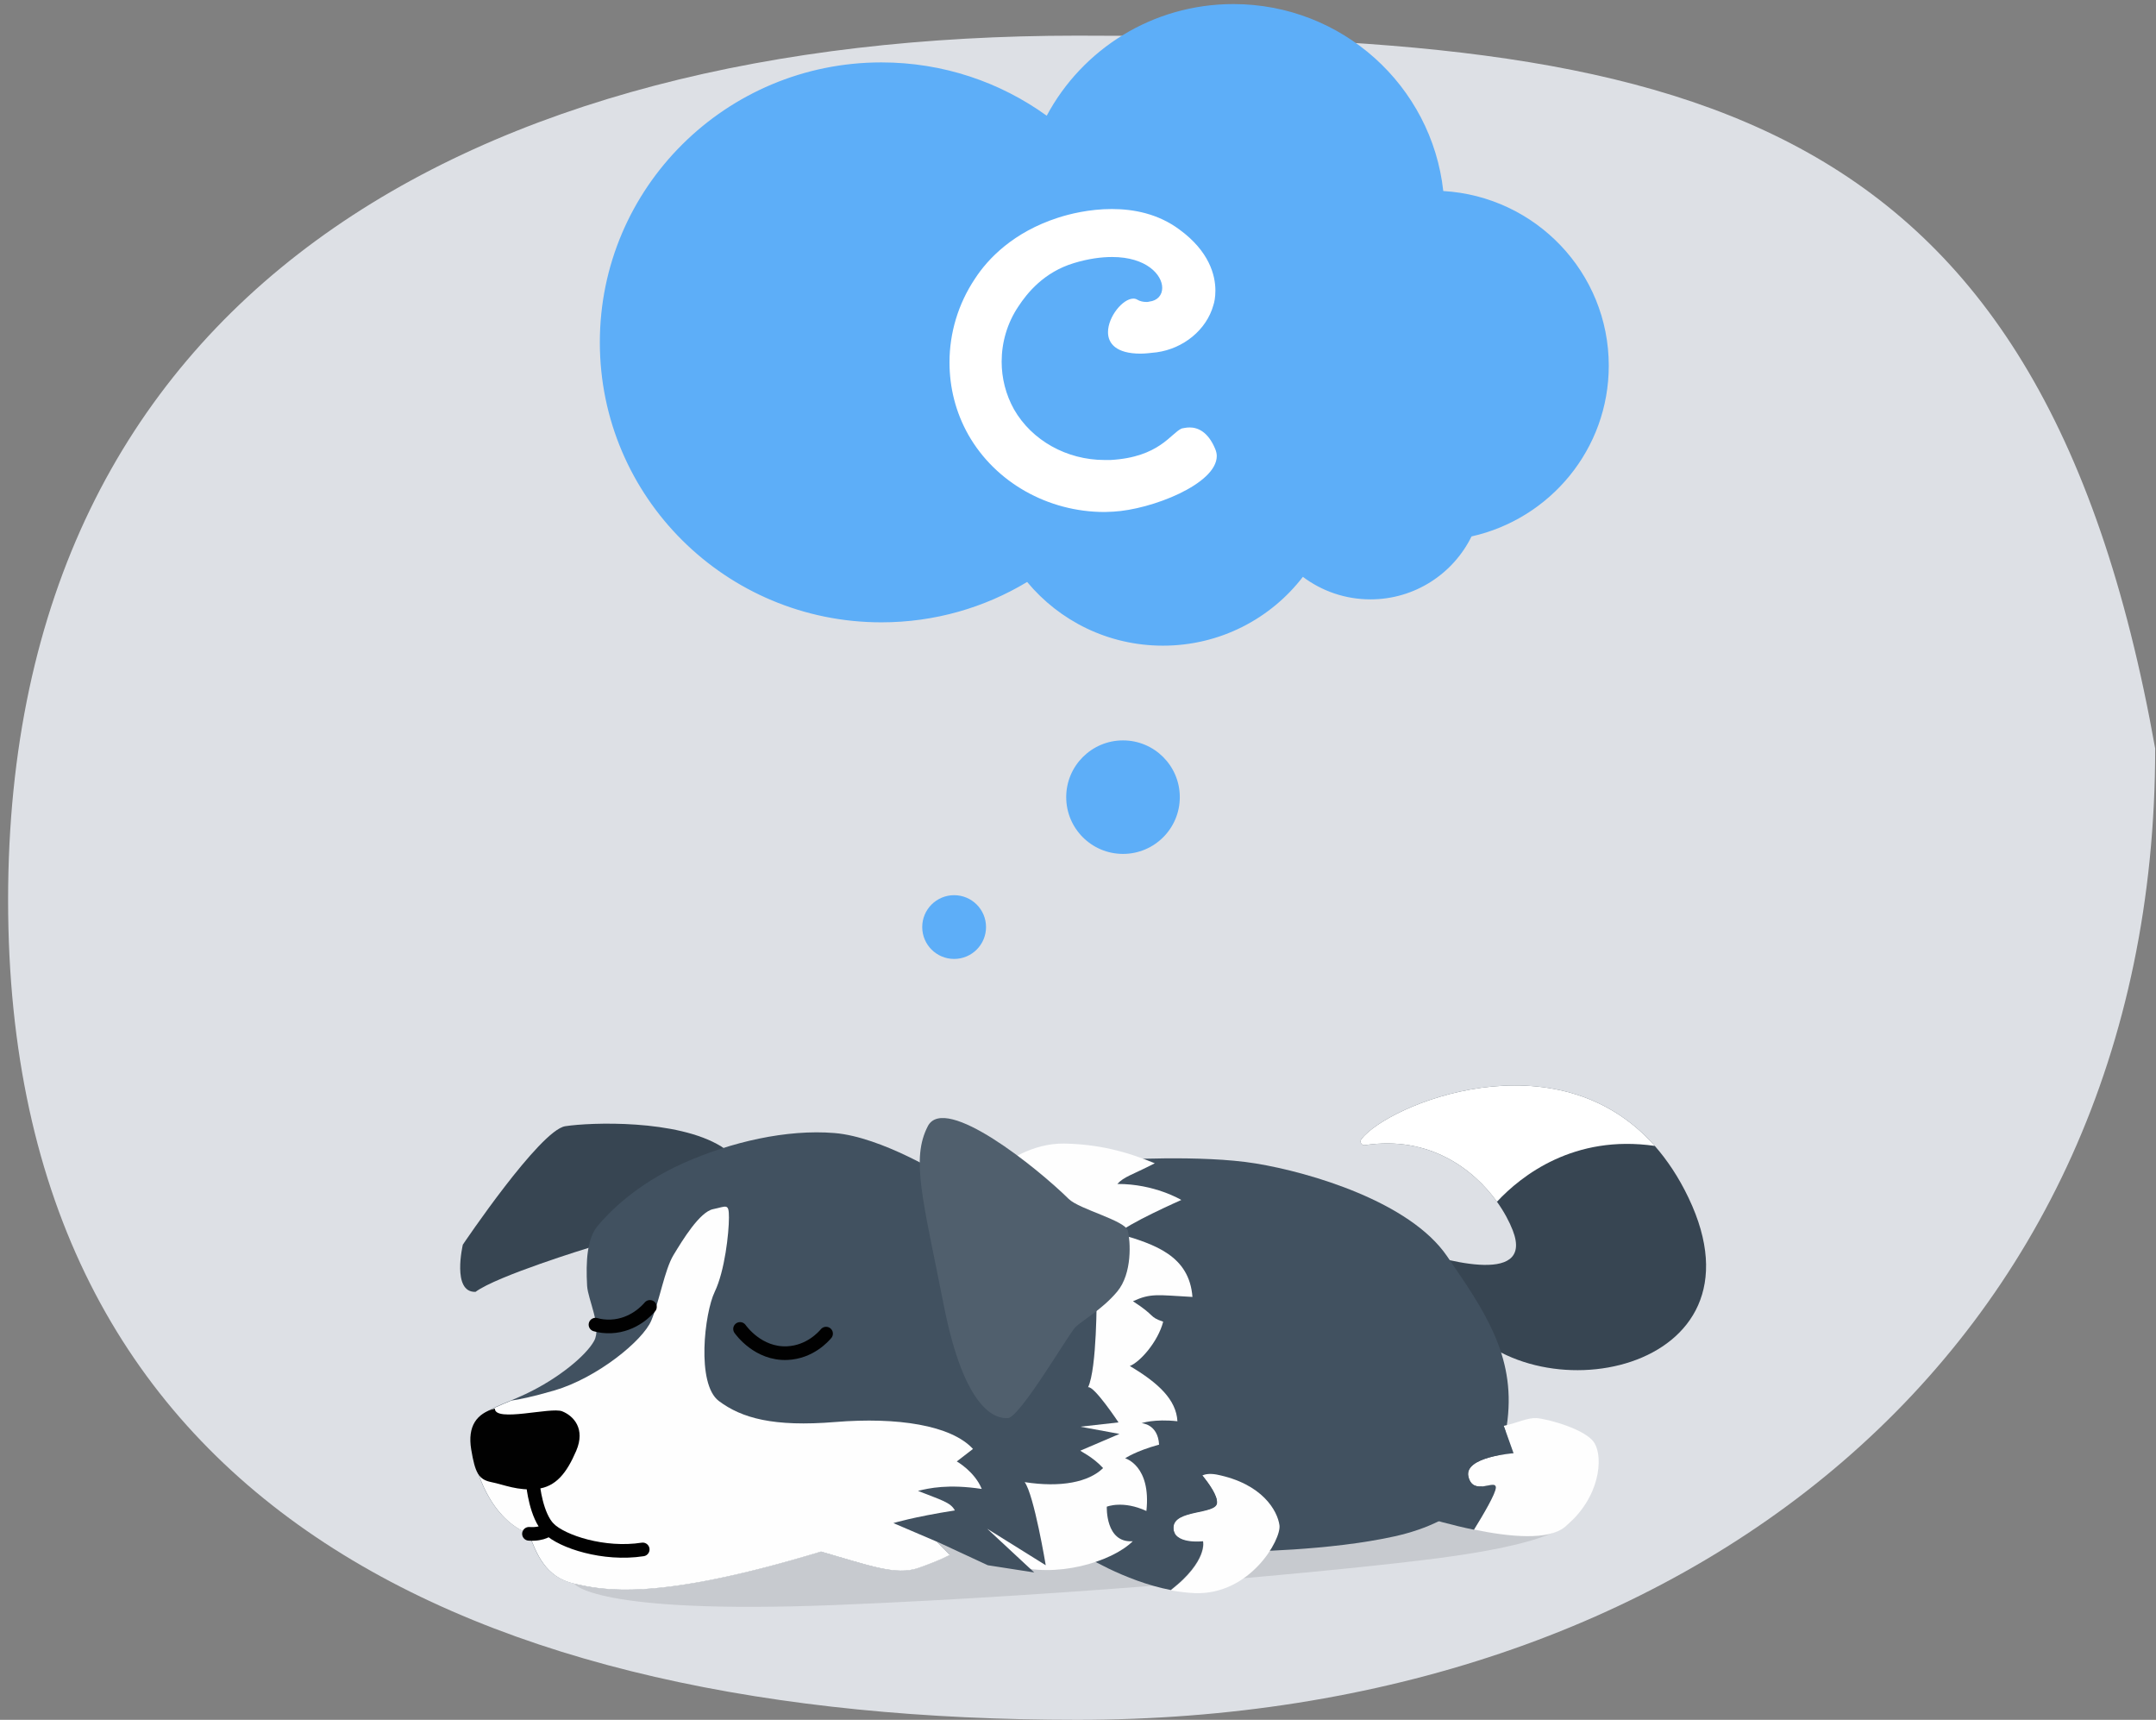 <svg width="242" height="193" viewBox="0 0 242 193" fill="none" xmlns="http://www.w3.org/2000/svg">
<rect x="0" y="0" width="242" height="193" fill="#808080" stroke="none"/>
<path d="M241.909 84C241.909 151.931 188.84 193 120.909 193C52.978 193 0.909 168.931 0.909 101C0.909 33.069 52.978 4 120.909 4C188.84 4 228.909 11 241.909 84Z" fill="url(#paint0_linear)"/>
<path fill-rule="evenodd" clip-rule="evenodd" d="M98.933 69.839C104.92 69.839 110.52 68.183 115.292 65.308C118.915 69.674 124.398 72.457 130.537 72.457C136.94 72.457 142.632 69.428 146.241 64.733C148.354 66.32 150.98 67.261 153.828 67.261C158.808 67.261 163.115 64.382 165.172 60.198C173.989 58.229 180.576 50.399 180.576 41.039C180.576 30.587 172.361 22.042 162 21.437C160.705 9.639 150.65 0.457 138.438 0.457C129.358 0.457 121.47 5.533 117.489 12.986C112.278 9.222 105.866 7.003 98.933 7.003C81.478 7.003 67.329 21.069 67.329 38.421C67.329 55.773 81.478 69.839 98.933 69.839Z" fill="#5DAEF8"/>
<path d="M133.534 47.969C134.42 47.969 135.575 48.421 136.384 50.341C136.499 50.604 136.576 50.906 136.576 51.169C136.576 54.332 129.221 57.194 124.946 57.419C124.638 57.419 124.291 57.457 123.983 57.457C117.629 57.457 111.737 54.144 108.694 48.797C107.269 46.274 106.576 43.488 106.576 40.664C106.576 37.389 107.539 34.113 109.426 31.289C110.889 29.03 113.739 26.055 118.746 24.436C120.016 24.022 122.25 23.457 124.792 23.457C127.257 23.457 129.991 23.984 132.378 25.754C135.729 28.201 136.422 30.875 136.422 32.607C136.422 33.36 136.307 33.925 136.191 34.263C135.421 37.012 132.841 39.12 129.837 39.535C129.144 39.61 128.566 39.685 128.027 39.685C125.292 39.685 124.368 38.556 124.368 37.276C124.368 35.544 126.024 33.51 127.218 33.51C127.372 33.51 127.526 33.548 127.642 33.623C127.95 33.812 128.335 33.887 128.681 33.887C128.797 33.887 128.874 33.887 128.99 33.849C129.952 33.736 130.453 33.096 130.453 32.305C130.453 30.837 128.681 28.841 124.83 28.841C123.598 28.841 122.173 29.03 120.556 29.519C117.167 30.536 115.28 32.908 114.317 34.376C113.046 36.259 112.43 38.443 112.43 40.589C112.43 42.434 112.892 44.279 113.816 45.936C115.819 49.437 119.747 51.621 123.983 51.621C124.214 51.621 124.407 51.621 124.638 51.621C130.145 51.32 131.416 48.609 132.648 48.082C132.841 48.044 133.187 47.969 133.534 47.969Z" fill="white"/>
<ellipse cx="126.052" cy="89.457" rx="6.375" ry="6.369" fill="#5DAEF8"/>
<ellipse cx="107.096" cy="104.035" rx="3.581" ry="3.577" fill="#5DAEF8"/>
<path d="M163.473 147.492C163.473 147.492 157.714 139.96 158.108 140.091C161.13 141.164 172.319 144.58 169.801 138.077C169.429 137.113 168.838 135.996 168.027 134.858C165.378 131.179 160.429 127.413 153.203 128.508C152.831 128.573 152.568 128.135 152.809 127.829C155.765 123.997 174.684 116.07 185.742 128.595C187.143 130.194 188.435 132.121 189.53 134.42C199.012 154.237 171.618 159.251 163.473 147.492Z" fill="#374552"/>
<path opacity="0.1" d="M64.411 177.688C64.411 177.688 66.491 181.192 93.687 180.119C120.905 179.024 150.685 176.265 161.414 174.863C172.144 173.462 180.706 171.119 175.297 167.112C169.889 163.105 146.306 160.981 146.306 160.981C146.306 160.981 52.587 169.674 64.411 177.688Z" fill="#010101"/>
<path d="M66.097 140.025C66.097 140.025 55.783 143.179 53.375 144.974C50.681 145.062 51.952 139.675 51.952 139.675C51.952 139.675 60.601 126.822 63.447 126.384C66.294 125.946 75.994 125.595 80.965 128.661C85.936 131.727 66.097 140.025 66.097 140.025Z" fill="#374552"/>
<path d="M125.197 130.172C125.197 130.172 134.831 129.559 140.962 130.566C147.094 131.573 158.261 134.88 162.421 140.967C166.582 147.032 170.085 152.069 169.209 159.382C168.334 166.674 163.91 170.769 156.531 172.411C149.152 174.053 139.386 174.119 139.386 174.119L120.138 168.973L119.372 137.639L125.197 130.172Z" fill="#415160"/>
<path d="M134.109 178.783C133.212 178.739 132.314 178.63 131.438 178.476C135.62 175.192 135.051 173.002 135.051 173.002C135.051 173.002 131.635 173.396 131.723 171.404C131.788 169.389 136.474 169.98 136.606 168.688C136.693 167.878 135.686 166.499 134.941 165.579C135.292 165.426 135.774 165.338 136.54 165.47C141.73 166.499 143.394 169.564 143.613 171.163C143.832 172.761 140.328 179.002 134.109 178.783Z" fill="#FEFEFE"/>
<path d="M136.583 168.645C136.452 169.937 131.766 169.345 131.7 171.36C131.635 173.374 135.029 172.958 135.029 172.958C135.029 172.958 135.598 175.148 131.416 178.433C126.16 177.425 121.409 174.382 121.409 174.382L125.197 163.061C125.197 163.061 130.386 166.127 132.51 166.302C133.934 166.411 134.218 165.82 134.919 165.513C135.685 166.455 136.671 167.835 136.583 168.645Z" fill="#415160"/>
<path d="M112.825 130.544C112.825 130.544 115.737 128.267 119.46 128.332C123.182 128.398 126.357 129.186 129.62 130.544C126.971 131.902 126.182 132.033 125.416 132.865C129.598 132.843 132.598 134.661 132.598 134.661C132.598 134.661 126.336 137.42 125.525 138.449C129.686 139.631 133.496 140.945 133.846 145.543C129.883 145.324 129.182 145.105 127.168 146.025C129.817 147.733 128.876 147.733 130.562 148.324C129.97 150.58 127.978 152.835 126.817 153.295C130.036 155.2 132.029 157.083 132.16 159.492C129.532 159.207 128.131 159.711 128.131 159.711C128.131 159.711 129.97 159.776 130.102 162.119C127.452 162.842 126.292 163.652 126.292 163.652C126.292 163.652 129.226 164.462 128.678 169.564C126.029 168.338 124.233 169.082 124.233 169.082C124.233 169.082 124.058 173.177 127.146 172.958C124.759 175.323 118.387 177.162 113.701 175.63C108.993 174.075 108.993 171.338 108.993 171.338L115.234 162.185L112.825 130.544Z" fill="#FEFEFE"/>
<path d="M123.817 164.747C122.218 166.324 119.065 166.959 115.014 166.324C116.065 167.747 117.379 175.652 117.379 175.652L110.81 171.557L116.087 176.462L110.876 175.652L105.117 172.98L106.584 174.469C106.584 174.469 105.555 175.061 103.059 175.936C100.54 176.812 97.541 175.652 92.132 174.097C73.454 179.768 67.608 178.411 64.389 177.688C61.17 176.966 60.163 174.25 59.352 172.104C55.214 170.55 53.046 165.119 53.024 161.682C53.002 158.791 54.666 158.288 57.382 157.149C57.885 156.93 58.433 156.711 59.024 156.426C62.724 154.675 65.812 152.091 66.688 150.47C67.564 148.872 65.987 145.828 65.9 144.295C65.746 141.514 65.9 138.996 67.082 137.573C68.264 136.15 71.352 132.909 76.717 130.522C82.081 128.135 88.322 126.712 93.665 127.15C99.008 127.588 106.058 132.033 106.058 132.033L123.094 145.39C123.094 145.39 123.138 153.58 122.131 155.682C122.788 155.463 125.547 159.623 125.547 159.623L121.255 160.105L125.656 160.915L121.255 162.798C121.255 162.842 122.7 163.521 123.817 164.747Z" fill="#415160"/>
<path d="M107.176 169.499C102.468 170.243 100.278 170.922 100.278 170.922L105.139 173.002L106.606 174.491C106.606 174.491 105.577 175.082 103.081 175.958C100.563 176.834 97.563 175.674 92.154 174.119C73.476 179.79 67.63 178.433 64.411 177.71C61.192 176.987 60.185 174.272 59.375 172.126C55.236 170.572 53.069 165.141 53.047 161.703C53.025 158.813 54.689 158.309 57.404 157.171C58.214 157.061 59.681 156.777 62.243 156.032C67.017 154.631 72.163 150.448 73.104 148.193C74.046 145.938 74.593 142.5 75.6 140.836C76.608 139.171 78.535 135.996 80.046 135.69C81.556 135.383 81.819 134.967 81.819 136.653C81.819 138.361 81.359 142.609 80.221 144.974C79.082 147.339 78.141 155.288 80.68 157.215C83.243 159.141 86.812 160.149 93.753 159.579C100.694 159.01 106.76 159.93 109.212 162.601C107.833 163.674 107.395 164.003 107.395 164.003C107.395 164.003 109.387 165.119 110.198 167.09C106.431 166.521 104.263 167.002 103.037 167.309C105.643 168.338 106.716 168.601 107.176 169.499Z" fill="#FEFEFE"/>
<path d="M63.097 158.375C64.367 158.879 65.747 160.324 64.674 162.82C63.601 165.316 62.397 166.849 60.273 167.09C58.148 167.331 56.572 166.608 55.149 166.324C53.725 166.039 53.331 165.294 52.893 162.667C52.455 160.039 53.506 158.616 55.543 158.068C55.543 159.645 61.827 157.871 63.097 158.375Z" fill="#010101"/>
<path d="M59.834 166.652C59.834 166.652 60.163 170.112 61.63 171.557C63.097 173.002 67.783 174.557 72.141 173.878" stroke="#010101" stroke-width="1.533" stroke-miterlimit="10" stroke-linecap="round"/>
<path d="M61.63 171.579C61.63 171.579 60.973 172.236 59.374 172.126" stroke="#010101" stroke-width="1.533" stroke-miterlimit="10" stroke-linecap="round"/>
<path d="M83.067 149.135C83.198 149.31 85.103 151.981 88.344 151.85C90.928 151.74 92.461 149.967 92.723 149.66" stroke="#010101" stroke-width="1.533" stroke-miterlimit="10" stroke-linecap="round"/>
<path d="M66.841 148.653C67.367 148.806 67.936 148.872 68.571 148.85C71.155 148.74 72.688 146.967 72.951 146.66" stroke="#010101" stroke-width="1.533" stroke-miterlimit="10" stroke-linecap="round"/>
<path d="M175.647 171.36C173.808 172.871 169.538 172.499 165.443 171.645C166.472 169.98 167.896 167.572 167.896 166.915C167.918 165.908 165.356 167.944 164.808 165.711C164.283 163.477 169.867 163.083 169.867 163.083L168.772 160.017C170.348 159.667 171.465 159.076 172.494 159.142C173.655 159.229 178.1 160.39 178.998 161.988C179.939 163.587 179.654 168.054 175.647 171.36Z" fill="#FEFEFE"/>
<path d="M167.896 166.937C167.896 167.594 166.473 170.002 165.443 171.667C160.539 170.659 155.875 168.951 155.875 168.951L161.633 158.572C165.575 159.448 166.078 160.433 168.049 160.149C168.312 160.105 168.553 160.061 168.794 160.017L169.889 163.083C169.889 163.083 164.283 163.477 164.83 165.711C165.356 167.966 167.896 165.93 167.896 166.937Z" fill="#415160"/>
<path d="M119.963 134.551C121.146 135.712 126.313 136.96 126.598 138.12C126.883 139.281 127.123 142.894 125.394 144.952C123.664 147.011 121.43 148.193 120.686 148.959C119.941 149.726 114.489 159.054 113.131 159.141C111.774 159.229 108.27 158.353 105.927 146.441C103.584 134.551 102.227 130.062 104.154 126.362C106.081 122.727 116.46 131.091 119.963 134.551Z" fill="#505F6D"/>
<path d="M185.742 128.595C176.677 127.282 170.765 131.924 168.027 134.858C165.378 131.179 160.429 127.413 153.203 128.508C152.831 128.573 152.568 128.135 152.809 127.829C155.765 123.997 174.684 116.07 185.742 128.595Z" fill="white"/>
<defs>
<linearGradient id="paint0_linear" x1="121.409" y1="4" x2="121.409" y2="193" gradientUnits="userSpaceOnUse">
<stop stop-color="#DDE0E5"/>
<stop offset="1" stop-color="#DDE0E5"/>
</linearGradient>
</defs>
</svg>
